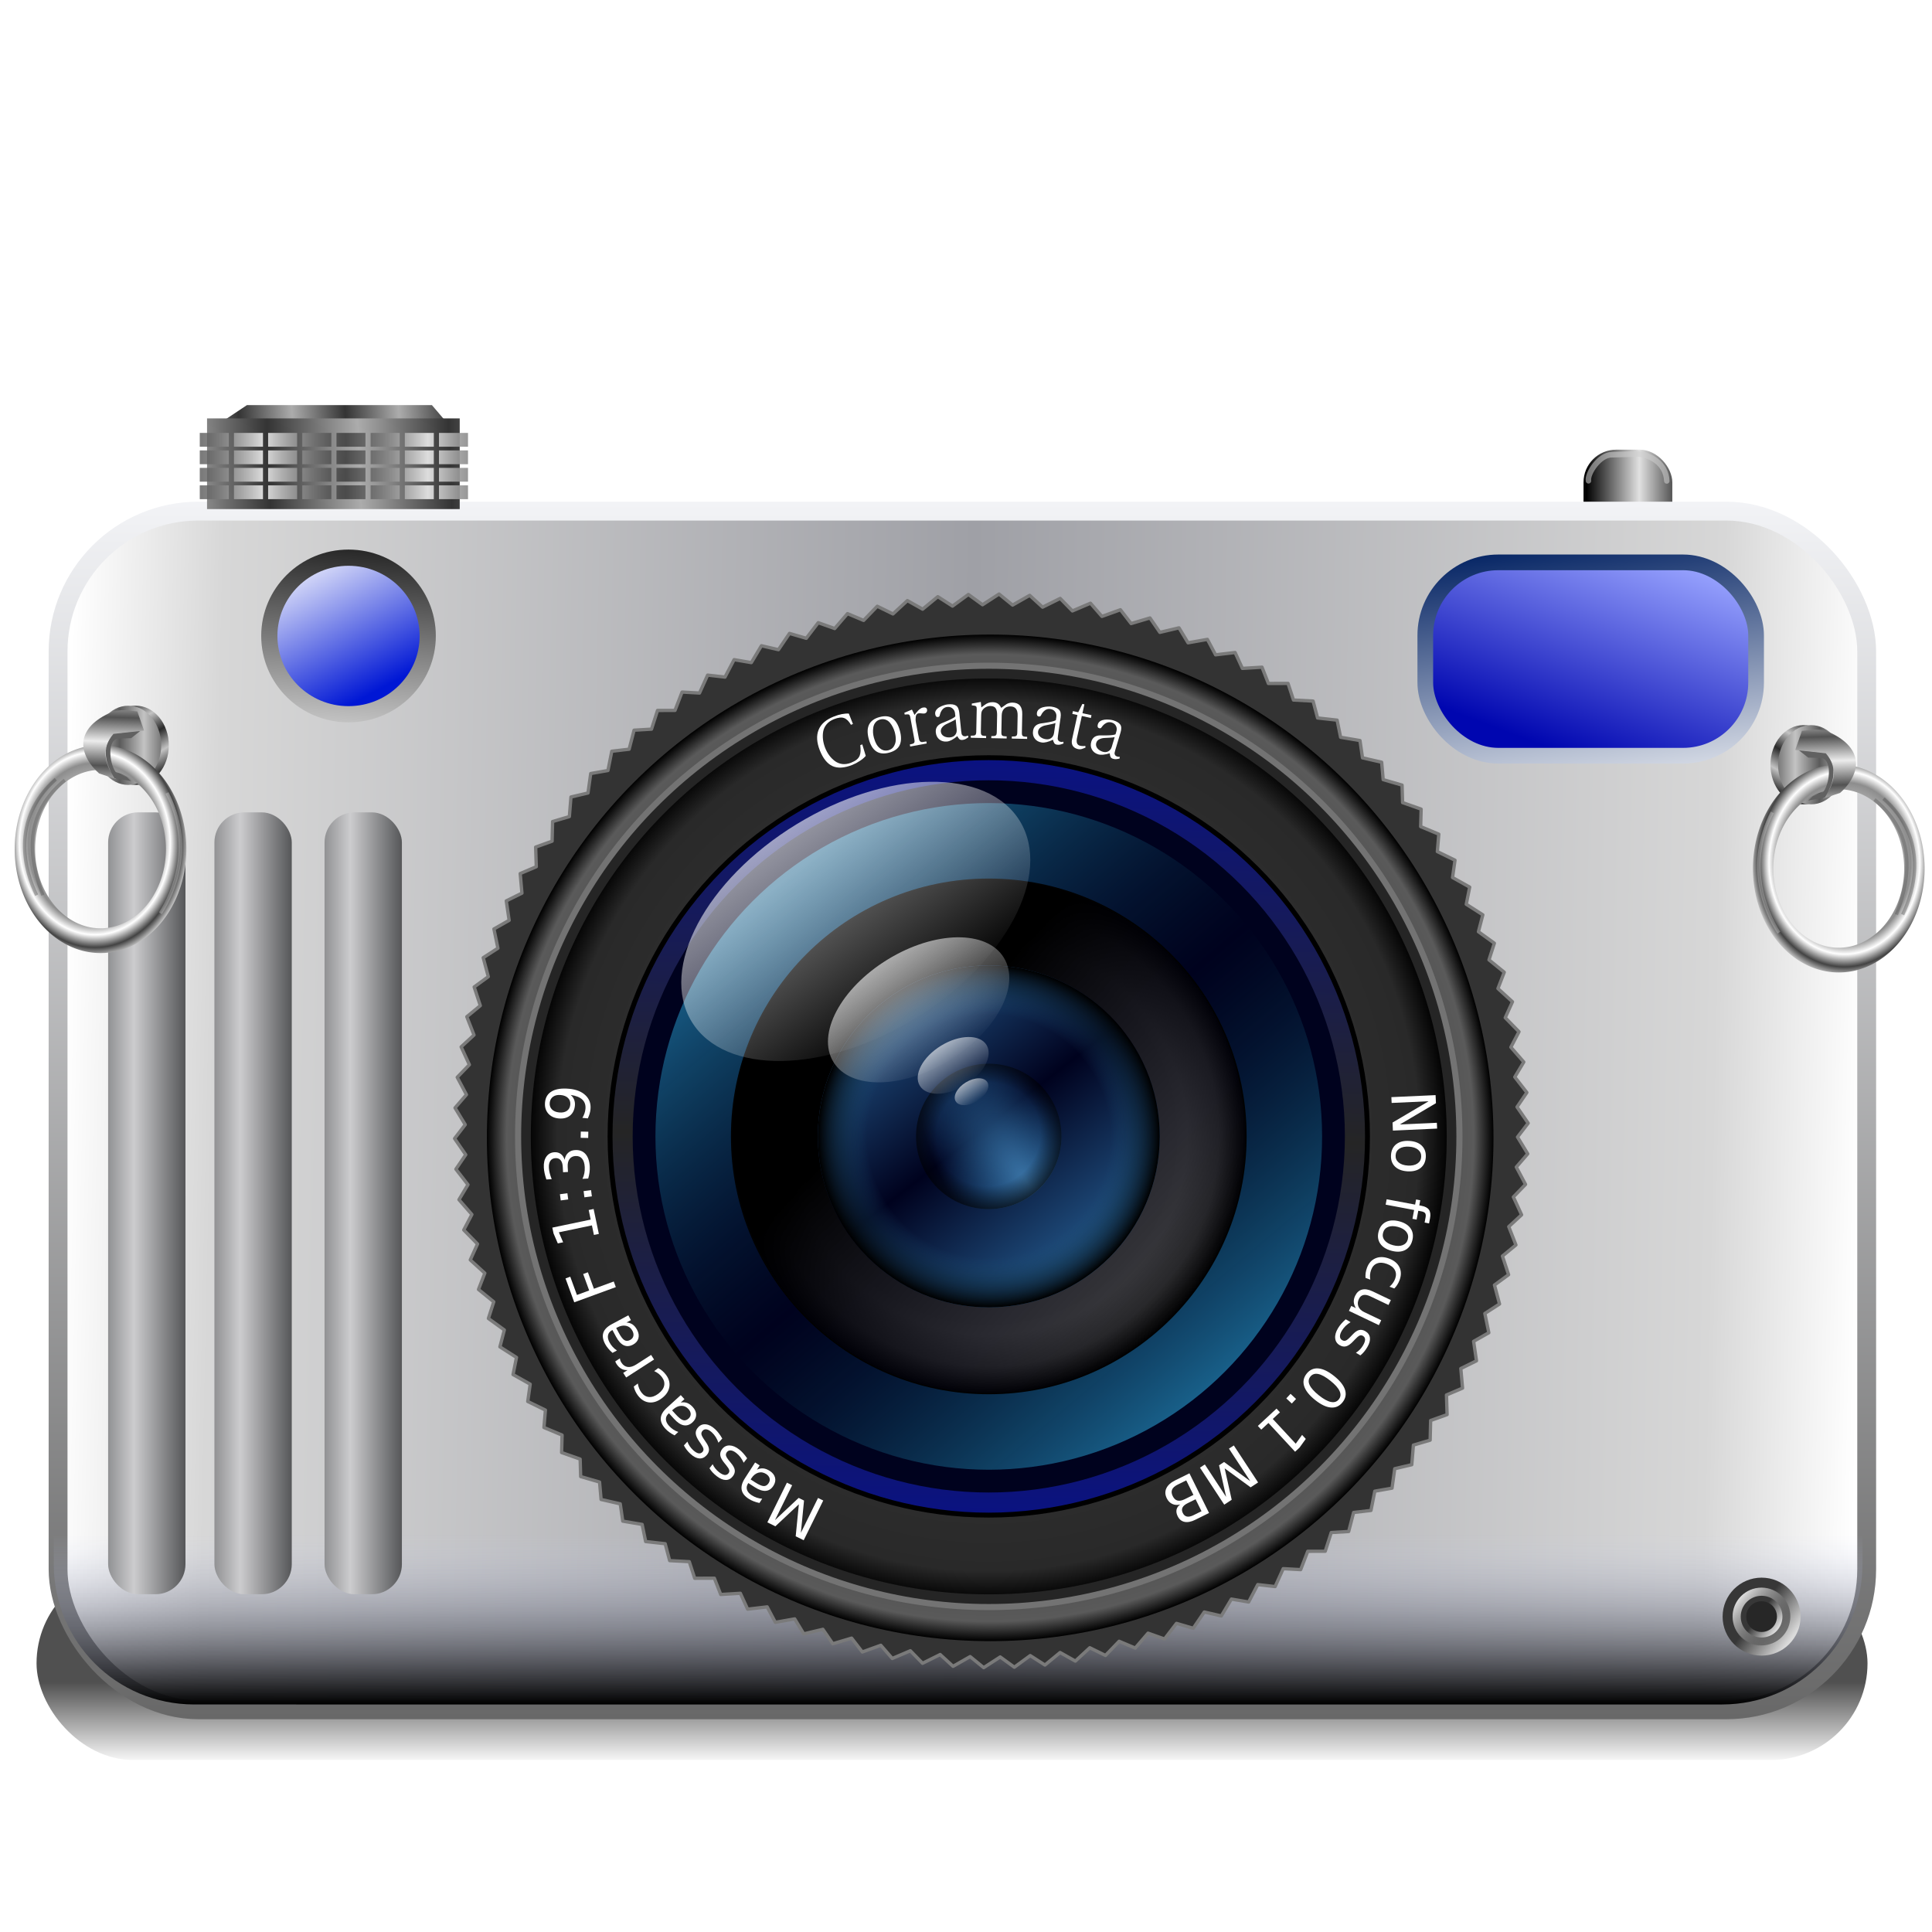 <?xml version="1.0" encoding="UTF-8" standalone="no"?>
<!-- Created with Inkscape (http://www.inkscape.org/) -->
<svg xmlns:dc="http://purl.org/dc/elements/1.1/" xmlns:cc="http://creativecommons.org/ns#" xmlns:rdf="http://www.w3.org/1999/02/22-rdf-syntax-ns#" xmlns:svg="http://www.w3.org/2000/svg" xmlns="http://www.w3.org/2000/svg" xmlns:xlink="http://www.w3.org/1999/xlink" xmlns:sodipodi="http://sodipodi.sourceforge.net/DTD/sodipodi-0.dtd" xmlns:inkscape="http://www.inkscape.org/namespaces/inkscape" width="255" height="255" viewBox="0 0 67.469 67.469" version="1.1" id="svg8" inkscape:version="0.92.5 (2060ec1f9f, 2020-04-08)" sodipodi:docname="screenie.svg">
 <defs id="defs2">
  <linearGradient inkscape:collect="always" id="linearGradient2742">
   <stop id="stop2738" stop-color="#0017d5" stop-opacity="1"/>
   <stop offset="1" id="stop2740" stop-color="#ffffff" stop-opacity="1"/>
  </linearGradient>
  <linearGradient inkscape:collect="always" id="linearGradient2730">
   <stop id="stop2726" stop-color="#000000" stop-opacity="0.685"/>
   <stop offset="1" id="stop2728" stop-color="#000000" stop-opacity="0"/>
  </linearGradient>
  <linearGradient id="linearGradient2995">
   <stop stop-opacity="1" stop-color="#ccccce" id="stop2997"/>
   <stop stop-opacity="1" stop-color="#565759" id="stop2999" offset="1"/>
  </linearGradient>
  <linearGradient id="linearGradient2985">
   <stop stop-opacity="1" stop-color="#000000" id="stop2987"/>
   <stop stop-opacity="0" stop-color="#ced5f5" offset="1" id="stop2989"/>
  </linearGradient>
  <linearGradient id="linearGradient2941" inkscape:collect="always">
   <stop stop-opacity="1" stop-color="#ddd" id="stop2943"/>
   <stop stop-opacity="1" stop-color="black" id="stop2945" offset="1"/>
  </linearGradient>
  <linearGradient id="linearGradient2931" inkscape:collect="always">
   <stop stop-opacity="1" stop-color="#0006b0" id="stop2933"/>
   <stop stop-opacity="1" stop-color="#99a4ff" id="stop2935" offset="1"/>
  </linearGradient>
  <linearGradient id="linearGradient2923" inkscape:collect="always">
   <stop stop-opacity="1" stop-color="white" id="stop2925"/>
   <stop stop-opacity="1" stop-color="#002061" id="stop2927" offset="1"/>
  </linearGradient>
  <linearGradient id="linearGradient2778">
   <stop stop-opacity="1" stop-color="#666666" id="stop2780"/>
   <stop stop-opacity="1" stop-color="#f4f5f8" id="stop2782" offset="1"/>
  </linearGradient>
  <linearGradient id="linearGradient2760">
   <stop stop-opacity="1" stop-color="#9fa0a6" id="stop2762"/>
   <stop id="stop2721" stop-color="#d7d7d7" stop-opacity="1" offset="0.833"/>
   <stop stop-opacity="1" stop-color="white" id="stop2764" offset="1"/>
  </linearGradient>
  <linearGradient y2="5.666" x2="16.11" y1="14.437" x1="20.427" gradientUnits="userSpaceOnUse" id="linearGradient3057" xlink:href="#linearGradient2742" inkscape:collect="always" gradientTransform="matrix(0.546,0,0,0.587,1.629,245.38)"/>
  <linearGradient y2="3.154" x2="22.13" y1="17.938" x1="21.13" gradientUnits="userSpaceOnUse" id="linearGradient3059" xlink:href="#linearGradient2941" inkscape:collect="always" gradientTransform="matrix(0.546,0,0,0.587,1.629,245.38)"/>
  <linearGradient y2="73.52" x2="13.963" y1="73.52" x1="10.678" spreadMethod="reflect" gradientTransform="matrix(0.548,0,0,0.548,6.383,232.77)" gradientUnits="userSpaceOnUse" id="linearGradient2938" xlink:href="#linearGradient2995" inkscape:collect="always"/>
  <linearGradient y2="73.52" x2="13.963" y1="73.52" x1="10.678" spreadMethod="reflect" gradientTransform="matrix(0.548,0,0,0.548,2.537,232.77)" gradientUnits="userSpaceOnUse" id="linearGradient2942" xlink:href="#linearGradient2995" inkscape:collect="always"/>
  <linearGradient y2="73.52" x2="13.963" y1="73.52" x1="10.678" spreadMethod="reflect" gradientTransform="matrix(0.548,0,0,0.548,-1.175,232.77)" gradientUnits="userSpaceOnUse" id="linearGradient2945" xlink:href="#linearGradient2995" inkscape:collect="always"/>
  <linearGradient gradientTransform="matrix(0.548,0,0,0.548,-2.588,232.59)" y2="29.759" x2="111.11" y1="43.08" x1="106.09" gradientUnits="userSpaceOnUse" id="linearGradient2951" xlink:href="#linearGradient2931" inkscape:collect="always"/>
  <linearGradient gradientTransform="matrix(0.548,0,0,0.548,-2.588,232.59)" y2="28.21" x2="106.09" y1="47.1" x1="108.82" gradientUnits="userSpaceOnUse" id="linearGradient2953" xlink:href="#linearGradient2923" inkscape:collect="always"/>
  <linearGradient y2="92.28" x2="64.2" y1="103.09" x1="64.2" spreadMethod="pad" gradientTransform="matrix(0.548,0,0,0.548,-1.723,232.563)" gradientUnits="userSpaceOnUse" id="linearGradient2956" xlink:href="#linearGradient2985" inkscape:collect="always"/>
  <linearGradient y2="63.66" x2="6.838" y1="64.893" x1="64.2" spreadMethod="reflect" gradientTransform="matrix(0.548,0,0,0.548,-1.573,232.752)" gradientUnits="userSpaceOnUse" id="linearGradient2962" xlink:href="#linearGradient2760" inkscape:collect="always"/>
  <linearGradient y2="25.06" x2="76.46" y1="104.73" x1="76.46" gradientTransform="matrix(0.548,0,0,0.548,-1.573,232.752)" gradientUnits="userSpaceOnUse" id="linearGradient2964" xlink:href="#linearGradient2778" inkscape:collect="always"/>
  <linearGradient id="linearGradient9230" inkscape:collect="always">
   <stop id="stop9232" stop-color="#000000" stop-opacity="1"/>
   <stop id="stop9234" offset="1" stop-color="#e1e1e1" stop-opacity="1"/>
  </linearGradient>
  <linearGradient id="linearGradient9122" inkscape:collect="always">
   <stop id="stop9124" stop-color="#343434" stop-opacity="1"/>
   <stop id="stop9126" offset="1" stop-color="#acacac" stop-opacity="1"/>
  </linearGradient>
  <linearGradient id="linearGradient9112" inkscape:collect="always">
   <stop id="stop9114" stop-color="#dddddd" stop-opacity="1"/>
   <stop id="stop9116" offset="1" stop-color="#2c2c2c" stop-opacity="0.718"/>
  </linearGradient>
  <linearGradient id="linearGradient8921" inkscape:collect="always">
   <stop id="stop8923" stop-color="#e1e1e1" stop-opacity="1"/>
   <stop id="stop8925" offset="1" stop-color="#242424" stop-opacity="0"/>
  </linearGradient>
  <linearGradient id="linearGradient8911" inkscape:collect="always">
   <stop id="stop8913" stop-color="#373737" stop-opacity="1"/>
   <stop id="stop8915" offset="1" stop-color="#dbdbdb" stop-opacity="1"/>
  </linearGradient>
  <linearGradient inkscape:collect="always" id="linearGradient7349">
   <stop id="stop7351" stop-color="#c3c3c3" stop-opacity="1"/>
   <stop offset="1" id="stop7353" stop-color="#2a2a2a" stop-opacity="1"/>
  </linearGradient>
  <linearGradient id="linearGradient7331" inkscape:collect="always">
   <stop id="stop7333" stop-color="#c3c3c3" stop-opacity="1"/>
   <stop id="stop7335" offset="1" stop-color="#5b5b5b" stop-opacity="1"/>
  </linearGradient>
  <linearGradient id="linearGradient7319" inkscape:collect="always">
   <stop id="stop7321" stop-color="#ececec" stop-opacity="1"/>
   <stop id="stop7323" offset="1" stop-color="#535353" stop-opacity="1"/>
  </linearGradient>
  <linearGradient id="linearGradient7297" inkscape:collect="always">
   <stop id="stop7299" stop-color="#8d8d8d" stop-opacity="1"/>
   <stop offset="0.653" id="stop7309" stop-color="#aaaaaa" stop-opacity="1"/>
   <stop offset="0.775" id="stop7305" stop-color="#8d8d8d" stop-opacity="1"/>
   <stop id="stop7307" offset="0.878" stop-color="#ffffff" stop-opacity="1"/>
   <stop id="stop7301" offset="1" stop-color="#434343" stop-opacity="1"/>
  </linearGradient>
  <radialGradient spreadMethod="reflect" gradientUnits="userSpaceOnUse" gradientTransform="matrix(1,0,0,1.211,-104.852,46.883)" r="124.91" fy="-215.54" fx="-41.635" cy="-215.54" cx="-41.635" id="radialGradient7303" xlink:href="#linearGradient7297" inkscape:collect="always"/>
  <linearGradient gradientTransform="translate(-16.665,-6.944)" spreadMethod="reflect" gradientUnits="userSpaceOnUse" y2="-391.26" x2="-115.45" y1="-355.85" x1="-116.62" id="linearGradient7325" xlink:href="#linearGradient7319" inkscape:collect="always"/>
  <linearGradient spreadMethod="reflect" gradientUnits="userSpaceOnUse" y2="-356.96" x2="-110.41" y1="-356.96" x1="-145.82" id="linearGradient7337" xlink:href="#linearGradient7331" inkscape:collect="always"/>
  <linearGradient gradientTransform="translate(11.11)" y2="-377.1" x2="-67.36" y1="-400.7" x1="-81.24" spreadMethod="reflect" gradientUnits="userSpaceOnUse" id="linearGradient7341" xlink:href="#linearGradient7349" inkscape:collect="always"/>
  <filter height="1.03" y="-0.015" width="1.114" x="-0.057" id="filter7359" inkscape:collect="always" color-interpolation-filters="sRGB">
   <feGaussianBlur id="feGaussianBlur7361" stdDeviation="1.07" inkscape:collect="always"/>
  </filter>
  <filter height="1.031" y="-0.015" width="1.109" x="-0.055" id="filter7375" inkscape:collect="always" color-interpolation-filters="sRGB">
   <feGaussianBlur id="feGaussianBlur7377" stdDeviation="1.073" inkscape:collect="always"/>
  </filter>
  <filter height="1.028" y="-0.014" width="1.168" x="-0.084" id="filter7383" inkscape:collect="always" color-interpolation-filters="sRGB">
   <feGaussianBlur id="feGaussianBlur7385" stdDeviation="1.021" inkscape:collect="always"/>
  </filter>
  <radialGradient r="124.91" fy="-215.54" fx="-41.635" cy="-215.54" cx="-41.635" spreadMethod="reflect" gradientTransform="matrix(1,0,0,1.211,-104.852,46.883)" gradientUnits="userSpaceOnUse" id="radialGradient7419" xlink:href="#linearGradient7297" inkscape:collect="always"/>
  <linearGradient gradientUnits="userSpaceOnUse" y2="205.24" x2="399.33" y1="155.99" x1="332.51" id="linearGradient8917" xlink:href="#linearGradient8911" inkscape:collect="always"/>
  <linearGradient gradientUnits="userSpaceOnUse" y2="199.38" x2="375.3" y1="129.01" x1="296.72" id="linearGradient8927" xlink:href="#linearGradient8921" inkscape:collect="always"/>
  <linearGradient gradientTransform="matrix(0.535,0,0,0.535,157.689,77.48)" y2="205.24" x2="399.33" y1="155.99" x1="332.51" gradientUnits="userSpaceOnUse" id="linearGradient8931" xlink:href="#linearGradient8911" inkscape:collect="always"/>
  <linearGradient gradientTransform="matrix(1,0,0,0.873,0,-108.965)" spreadMethod="reflect" gradientUnits="userSpaceOnUse" y2="-893.23" x2="568.63" y1="-893.23" x1="489.07" id="linearGradient9118" xlink:href="#linearGradient9112" inkscape:collect="always"/>
  <linearGradient spreadMethod="reflect" gradientUnits="userSpaceOnUse" y2="-888.41" x2="581.72" y1="-884.89" x1="493.76" id="linearGradient9128" xlink:href="#linearGradient9122" inkscape:collect="always"/>
  <linearGradient gradientTransform="translate(0,-12.901)" y2="-895.45" x2="518.39" y1="-891.93" x1="466.78" spreadMethod="reflect" gradientUnits="userSpaceOnUse" id="linearGradient9133" xlink:href="#linearGradient9122" inkscape:collect="always"/>
  <linearGradient gradientTransform="matrix(0.169,0,0,0.169,-7.372,41.303)" spreadMethod="reflect" gradientUnits="userSpaceOnUse" y2="299.07" x2="1165.79" y1="299.07" x1="1125.91" id="linearGradient9236" xlink:href="#linearGradient9230" inkscape:collect="always"/>
  <linearGradient id="linearGradient4315" inkscape:collect="always">
   <stop id="stop4317" stop-color="#ffffff" stop-opacity="0.6"/>
   <stop id="stop4319" offset="1" stop-color="#ffffff" stop-opacity="0"/>
  </linearGradient>
  <linearGradient id="linearGradient4293" inkscape:collect="always">
   <stop id="stop4295" stop-color="#000000" stop-opacity="0"/>
   <stop offset="0.588" id="stop4299" stop-color="#000000" stop-opacity="0"/>
   <stop id="stop4297" offset="1" stop-color="#000000" stop-opacity="1"/>
  </linearGradient>
  <linearGradient inkscape:collect="always" id="linearGradient4275">
   <stop id="stop4277" stop-color="#3b74a6" stop-opacity="1"/>
   <stop offset="1" id="stop4279" stop-color="#256ba2" stop-opacity="0"/>
  </linearGradient>
  <linearGradient id="linearGradient4253-3" inkscape:collect="always">
   <stop id="stop4265" stop-color="#00021e" stop-opacity="0"/>
   <stop offset="0.712" id="stop4271" stop-color="#1e547a" stop-opacity="0"/>
   <stop id="stop4267" offset="1" stop-color="#000000" stop-opacity="1"/>
  </linearGradient>
  <linearGradient inkscape:collect="always" id="linearGradient4253">
   <stop id="stop4255" stop-color="#00021e" stop-opacity="1"/>
   <stop offset="1" id="stop4257" stop-color="#276196" stop-opacity="1"/>
  </linearGradient>
  <linearGradient inkscape:collect="always" id="linearGradient4229">
   <stop id="stop4231" stop-color="#000000" stop-opacity="1"/>
   <stop offset="1" id="stop4233" stop-color="#00021e" stop-opacity="0"/>
  </linearGradient>
  <linearGradient inkscape:collect="always" id="linearGradient4194-5">
   <stop id="stop4196-3" stop-color="#363636" stop-opacity="1"/>
   <stop id="stop4225" offset="0.77" stop-color="#404040" stop-opacity="1"/>
   <stop id="stop4223" offset="0.892" stop-color="#2c2c2c" stop-opacity="1"/>
   <stop offset="1" id="stop4198-5" stop-color="#000000" stop-opacity="1"/>
  </linearGradient>
  <linearGradient inkscape:collect="always" id="linearGradient4184">
   <stop id="stop4186" stop-color="#19628c" stop-opacity="1"/>
   <stop offset="1" id="stop4188" stop-color="#062d44" stop-opacity="0"/>
  </linearGradient>
  <linearGradient inkscape:collect="always" id="linearGradient4170">
   <stop id="stop4172" stop-color="#252525" stop-opacity="1"/>
   <stop offset="1" id="stop4174" stop-color="#0a1282" stop-opacity="1"/>
  </linearGradient>
  <linearGradient inkscape:collect="always" id="linearGradient4156">
   <stop id="stop4158" stop-color="#404040" stop-opacity="1"/>
   <stop id="stop4166" offset="0.935" stop-color="#292929" stop-opacity="1"/>
   <stop offset="1" id="stop4160" stop-color="#000000" stop-opacity="1"/>
  </linearGradient>
  <linearGradient inkscape:collect="always" id="linearGradient4140">
   <stop id="stop4142" stop-color="#404040" stop-opacity="1"/>
   <stop id="stop4148" offset="0.542" stop-color="#232323" stop-opacity="1"/>
   <stop offset="0.961" id="stop4150" stop-color="#5a5a5a" stop-opacity="1"/>
   <stop offset="1" id="stop4144" stop-color="#000000" stop-opacity="1"/>
  </linearGradient>
  <radialGradient inkscape:collect="always" xlink:href="#linearGradient4140" id="radialGradient4146" cx="126.61" cy="127.74" fx="126.61" fy="127.74" r="114.01" gradientUnits="userSpaceOnUse" gradientTransform="translate(-3.548,-1.935)"/>
  <radialGradient inkscape:collect="always" xlink:href="#linearGradient4156" id="radialGradient4164" cx="122.74" cy="125.48" fx="122.74" fy="125.48" r="103.74" gradientUnits="userSpaceOnUse" gradientTransform="matrix(1.005,-0.043,0.043,1.015,-6.101,3.328)"/>
  <linearGradient inkscape:collect="always" xlink:href="#linearGradient4170" id="linearGradient4176" x1="129.95" y1="125.81" x2="131.35" y2="39.677" gradientUnits="userSpaceOnUse" spreadMethod="reflect"/>
  <linearGradient inkscape:collect="always" xlink:href="#linearGradient4184" id="linearGradient4190" x1="73.69" y1="69.68" x2="122.44" y2="127.42" gradientUnits="userSpaceOnUse" spreadMethod="reflect"/>
  <radialGradient inkscape:collect="always" xlink:href="#linearGradient4194-5" id="radialGradient4202" cx="122.74" cy="125.48" fx="122.74" fy="125.48" r="58.41" gradientUnits="userSpaceOnUse"/>
  <linearGradient inkscape:collect="always" xlink:href="#linearGradient4229" id="linearGradient4235" x1="106.13" y1="108.23" x2="167.42" y2="165" gradientUnits="userSpaceOnUse"/>
  <linearGradient inkscape:collect="always" xlink:href="#linearGradient4253" id="linearGradient4259" x1="119.81" y1="125.16" x2="145.99" y2="158.71" gradientUnits="userSpaceOnUse" spreadMethod="reflect"/>
  <radialGradient inkscape:collect="always" xlink:href="#linearGradient4253-3" id="radialGradient4269" cx="122.74" cy="125.48" fx="122.74" fy="125.48" r="38.733" gradientUnits="userSpaceOnUse" spreadMethod="reflect"/>
  <radialGradient inkscape:collect="always" xlink:href="#linearGradient4275" id="radialGradient4281" cx="131.45" cy="135.81" fx="131.45" fy="135.81" r="16.475" gradientUnits="userSpaceOnUse" gradientTransform="matrix(0.827,-0.562,1.253,1.842,-147.411,-40.398)"/>
  <radialGradient inkscape:collect="always" xlink:href="#linearGradient4293" id="radialGradient4291" gradientUnits="userSpaceOnUse" gradientTransform="matrix(0.97,-0.756,0.733,0.941,-99.453,100.465)" cx="130.18" cy="130.74" fx="130.18" fy="130.74" r="16.475"/>
  <linearGradient inkscape:collect="always" xlink:href="#linearGradient4315" id="linearGradient4309" x1="37.423" y1="87.74" x2="41.28" y2="140.41" gradientUnits="userSpaceOnUse"/>
  <linearGradient inkscape:collect="always" xlink:href="#linearGradient4315" id="linearGradient4313" gradientUnits="userSpaceOnUse" x1="37.423" y1="87.74" x2="41.28" y2="140.41" gradientTransform="matrix(0.52,0,0,0.52,20.399,79.211)"/>
  <linearGradient inkscape:collect="always" xlink:href="#linearGradient4315" id="linearGradient4323" gradientUnits="userSpaceOnUse" gradientTransform="matrix(0.203,0,0,0.203,32.822,130.017)" x1="37.423" y1="87.74" x2="41.28" y2="140.41"/>
  <linearGradient inkscape:collect="always" xlink:href="#linearGradient4315" id="linearGradient4327" gradientUnits="userSpaceOnUse" gradientTransform="matrix(0.096,0,0,0.096,37.422,149.466)" x1="37.423" y1="87.74" x2="41.28" y2="140.41"/>
  <filter height="1.047" y="-0.023" width="1.016" x="-0.008" id="filter2175" inkscape:collect="always" color-interpolation-filters="sRGB">
   <feGaussianBlur id="feGaussianBlur2177" stdDeviation="0.033" inkscape:collect="always"/>
  </filter>
  <linearGradient inkscape:collect="always" xlink:href="#linearGradient7349" id="linearGradient2589" gradientUnits="userSpaceOnUse" gradientTransform="translate(11.11)" x1="-81.24" y1="-400.7" x2="-67.36" y2="-377.1" spreadMethod="reflect"/>
  <linearGradient inkscape:collect="always" xlink:href="#linearGradient7331" id="linearGradient2591" gradientUnits="userSpaceOnUse" x1="-145.82" y1="-356.96" x2="-110.41" y2="-356.96" spreadMethod="reflect"/>
  <linearGradient inkscape:collect="always" xlink:href="#linearGradient7319" id="linearGradient2593" gradientUnits="userSpaceOnUse" gradientTransform="translate(-16.665,-6.944)" x1="-116.62" y1="-355.85" x2="-115.45" y2="-391.26" spreadMethod="reflect"/>
  <linearGradient inkscape:collect="always" xlink:href="#linearGradient2730" id="linearGradient2732" x1="34.672" y1="288.29" x2="34.672" y2="291.15" gradientUnits="userSpaceOnUse"/>
  <filter inkscape:collect="always" id="filter2734" x="-0.007" width="1.013" y="-0.063" height="1.126" color-interpolation-filters="sRGB">
   <feGaussianBlur inkscape:collect="always" stdDeviation="0.177" id="feGaussianBlur2736"/>
  </filter>
 </defs>
 <sodipodi:namedview id="base" pagecolor="#ff0000" bordercolor="#666666" borderopacity="1.0" inkscape:pageopacity="0" inkscape:pageshadow="2" inkscape:zoom="3.5254902" inkscape:cx="127.5" inkscape:cy="127.5" inkscape:document-units="mm" inkscape:current-layer="layer1" showgrid="false" units="px" inkscape:snap-to-guides="false" inkscape:snap-grids="false" inkscape:snap-others="false" inkscape:object-nodes="false" inkscape:snap-nodes="false" inkscape:snap-global="false" inkscape:window-width="1920" inkscape:window-height="1056" inkscape:window-x="0" inkscape:window-y="0" inkscape:window-maximized="1"/>
 <g inkscape:label="Layer 1" inkscape:groupmode="layer" id="layer1" transform="translate(0,-229.531)">
  <rect id="rect2724" width="63.941" height="6.754" x="1.276" y="284.24" ry="3.377" opacity="1" stroke-dasharray="none" stroke-opacity="0.961" fill="url(#linearGradient2732)" filter="url(#filter2734)" fill-rule="nonzero" stroke="none" stroke-linejoin="round" fill-opacity="1" stroke-linecap="round" stroke-width="1.4" stroke-dashoffset="0" stroke-miterlimit="4" rx="3.377"/>
  <g id="g1236" transform="matrix(0.275,0,0,0.275,5.095,221.689)">
   <rect ry="4.155" y="85.62" x="182.56" height="12.266" width="11.277" id="rect9228" opacity="1" stroke-dasharray="none" stroke-opacity="1" fill="url(#linearGradient9236)" stroke="none" stroke-linejoin="round" fill-opacity="1" stroke-linecap="round" stroke-width="1.012" stroke-dashoffset="0" stroke-miterlimit="4" rx="4.155"/>
   <path sodipodi:nodetypes="cccc" inkscape:connector-curvature="0" id="path2169" d="m 183.19,89.572 c -0.166,-0.94 1.416,-3.347 2.981,-3.304 l 3.357,-0.101 c 1.414,0.112 3.511,1.117 3.609,3.422" stroke-dasharray="none" stroke-opacity="0.557" fill="none" filter="url(#filter2175)" stroke="#cfcfcf" stroke-linejoin="round" stroke-linecap="round" stroke-width="0.7" stroke-miterlimit="4"/>
  </g>
  <rect id="rect1873" width="63.16" height="41.86" x="2.028" y="247.38" ry="4.902" stroke-miterlimit="4" rx="4.902" stroke-dasharray="none" stroke-opacity="1" fill="url(#linearGradient2962)" stroke="url(#linearGradient2964)" stroke-linejoin="round" fill-opacity="1" stroke-linecap="round" stroke-width="0.658"/>
  <path d="m 65.041,279.19 0,4.962 c 0,2.716 -2.187,4.902 -4.902,4.902 H 6.78 c -2.716,0 -4.902,-2.187 -4.902,-4.902 l 0,-4.962 c 19.892,0.408 40.945,0.934 63.164,0 z" id="rect2983" inkscape:connector-curvature="0" sodipodi:nodetypes="csssscc" stroke-dasharray="none" stroke-opacity="1" fill="url(#linearGradient2956)" stroke="none" stroke-linejoin="round" fill-opacity="1" stroke-linecap="round" stroke-width="0.341" stroke-miterlimit="4"/>
  <rect id="rect2921" width="11.552" height="6.752" x="49.774" y="249.17" ry="2.551" stroke-miterlimit="4" rx="2.551" stroke-dasharray="none" stroke-opacity="1" fill="url(#linearGradient2951)" stroke="url(#linearGradient2953)" stroke-linejoin="round" fill-opacity="1" stroke-linecap="round" stroke-width="0.548"/>
  <ellipse ry="2.734" rx="2.766" cy="251.74" cx="12.171" id="path2957" stroke-miterlimit="4" stroke-dasharray="none" stroke-opacity="1" fill="url(#linearGradient3057)" stroke="url(#linearGradient3059)" stroke-linejoin="round" fill-opacity="1" stroke-linecap="round" stroke-width="0.566"/>
  <rect id="rect2993" width="2.701" height="27.305" x="3.776" y="257.9" ry="1.05" stroke-miterlimit="4" rx="1.05" stroke-dasharray="none" stroke-opacity="1" fill="url(#linearGradient2945)" stroke="none" stroke-linejoin="round" fill-opacity="1" stroke-linecap="round" stroke-width="0.284"/>
  <rect ry="1.05" y="257.9" x="7.488" height="27.305" width="2.701" id="rect3003" stroke-miterlimit="4" rx="1.05" stroke-dasharray="none" stroke-opacity="1" fill="url(#linearGradient2942)" stroke="none" stroke-linejoin="round" fill-opacity="1" stroke-linecap="round" stroke-width="0.284"/>
  <rect id="rect3007" width="2.701" height="27.305" x="11.334" y="257.9" ry="1.05" stroke-miterlimit="4" rx="1.05" stroke-dasharray="none" stroke-opacity="1" fill="url(#linearGradient2938)" stroke="none" stroke-linejoin="round" fill-opacity="1" stroke-linecap="round" stroke-width="0.284"/>
  <g id="g7387" transform="matrix(0.024,0,0,0.024,6.829,264.126)">
   <ellipse id="ellipse7339" cx="-86.8" cy="-356.96" rx="47.912" ry="57.634" opacity="1" stroke-dasharray="none" stroke-opacity="1" fill="url(#linearGradient2589)" stroke="none" stroke-linejoin="round" fill-opacity="1" stroke-linecap="round" stroke-width="5" stroke-dashoffset="0" stroke-miterlimit="4"/>
   <ellipse ry="57.634" rx="47.912" cy="-356.96" cx="-97.91" id="path7329" opacity="1" stroke-dasharray="none" stroke-opacity="1" fill="url(#linearGradient2591)" stroke="none" stroke-linejoin="round" fill-opacity="1" stroke-linecap="round" stroke-width="5" stroke-dashoffset="0" stroke-miterlimit="4"/>
   <path inkscape:connector-curvature="0" id="path7292" d="m -138.278,-357.279 a 124.906,151.294 0 0 0 -124.904,151.295 124.906,151.294 0 0 0 124.904,151.293 124.906,151.294 0 0 0 124.906,-151.293 124.906,151.294 0 0 0 -124.906,-151.295 z m 0,36 a 95.184,115.294 0 0 1 95.184,115.295 95.184,115.294 0 0 1 -95.184,115.293 95.184,115.294 0 0 1 -95.184,-115.293 95.184,115.294 0 0 1 95.184,-115.295 z" opacity="1" stroke-dasharray="none" stroke-opacity="1" fill="url(#radialGradient7303)" stroke="none" stroke-linejoin="round" fill-opacity="1" stroke-linecap="round" stroke-width="3" stroke-dashoffset="0" stroke-miterlimit="4"/>
   <path sodipodi:nodetypes="cc" inkscape:connector-curvature="0" id="path7311" d="m -203.454,-307.657 c -67.17,59.586 -44.116,135.677 -27.775,168.735" stroke-dasharray="none" stroke-opacity="0.368" fill="none" filter="url(#filter7359)" fill-rule="evenodd" stroke="#464646" stroke-linejoin="miter" stroke-linecap="butt" stroke-width="5" stroke-miterlimit="4"/>
   <path d="m -190.261,-306.268 c -70.022,57.376 -45.047,130.989 -31.942,167.346" id="path7313" inkscape:connector-curvature="0" sodipodi:nodetypes="cc" stroke-dasharray="none" stroke-opacity="0.316" fill="none" filter="url(#filter7375)" fill-rule="evenodd" stroke="#464646" stroke-linejoin="miter" stroke-linecap="butt" stroke-width="5" stroke-miterlimit="4"/>
   <path d="m -41.583,-287.666 c 39.013,75.193 10.745,144.311 -9.62,175.054" id="path7315" inkscape:connector-curvature="0" sodipodi:nodetypes="cc" stroke-dasharray="none" stroke-opacity="0.368" fill="none" filter="url(#filter7383)" fill-rule="evenodd" stroke="#d4d4d4" stroke-linejoin="miter" stroke-linecap="butt" stroke-width="5" stroke-miterlimit="4"/>
   <path sodipodi:nodetypes="csccscc" inkscape:connector-curvature="0" id="path7317" d="m -140.265,-315.99 c -25.821,-22.75 -37.17,-57.778 4.861,-82.632 22.905,-13.544 32.851,-9.142 50.69,-7.638 l 9.721,27.775 -38.191,4.861 c -14.168,1.803 -30.664,34.36 -2.083,65.966 z" stroke-opacity="1" fill="url(#linearGradient2593)" fill-rule="evenodd" stroke="none" stroke-linejoin="miter" fill-opacity="1" stroke-linecap="butt" stroke-width="1"/>
   <path sodipodi:nodetypes="ccccccccc" inkscape:connector-curvature="0" id="path7327" d="m -93.742,-367.374 -20.137,0.694 c -15.665,4.086 -10.913,39.928 -0.694,50.69 l 13.888,4.861 6.944,6.249 -24.303,-4.166 c -12.393,-21.526 -20.107,-43.052 -1.389,-64.578 l 38.885,-4.166 z" stroke-opacity="1" fill="#616161" fill-rule="evenodd" stroke="none" stroke-linejoin="miter" fill-opacity="1" stroke-linecap="butt" stroke-width="1"/>
  </g>
  <g transform="matrix(-0.024,0,0,0.024,60.894,264.804)" id="g7397">
   <ellipse ry="57.634" rx="47.912" cy="-356.96" cx="-86.8" id="ellipse7399" opacity="1" stroke-dasharray="none" stroke-opacity="1" fill="url(#linearGradient7341)" stroke="none" stroke-linejoin="round" fill-opacity="1" stroke-linecap="round" stroke-width="5" stroke-dashoffset="0" stroke-miterlimit="4"/>
   <ellipse id="ellipse7401" cx="-97.91" cy="-356.96" rx="47.912" ry="57.634" opacity="1" stroke-dasharray="none" stroke-opacity="1" fill="url(#linearGradient7337)" stroke="none" stroke-linejoin="round" fill-opacity="1" stroke-linecap="round" stroke-width="5" stroke-dashoffset="0" stroke-miterlimit="4"/>
   <path d="m -138.278,-357.279 a 124.906,151.294 0 0 0 -124.904,151.295 124.906,151.294 0 0 0 124.904,151.293 124.906,151.294 0 0 0 124.906,-151.293 124.906,151.294 0 0 0 -124.906,-151.295 z m 0,36 a 95.184,115.294 0 0 1 95.184,115.295 95.184,115.294 0 0 1 -95.184,115.293 95.184,115.294 0 0 1 -95.184,-115.293 95.184,115.294 0 0 1 95.184,-115.295 z" id="path7403" inkscape:connector-curvature="0" opacity="1" stroke-dasharray="none" stroke-opacity="1" fill="url(#radialGradient7419)" stroke="none" stroke-linejoin="round" fill-opacity="1" stroke-linecap="round" stroke-width="3" stroke-dashoffset="0" stroke-miterlimit="4"/>
   <path d="m -203.454,-307.657 c -67.17,59.586 -44.116,135.677 -27.775,168.735" id="path7405" inkscape:connector-curvature="0" sodipodi:nodetypes="cc" stroke-dasharray="none" stroke-opacity="0.368" fill="none" filter="url(#filter7359)" fill-rule="evenodd" stroke="#464646" stroke-linejoin="miter" stroke-linecap="butt" stroke-width="5" stroke-miterlimit="4"/>
   <path sodipodi:nodetypes="cc" inkscape:connector-curvature="0" id="path7407" d="m -190.261,-306.268 c -70.022,57.376 -45.047,130.989 -31.942,167.346" stroke-dasharray="none" stroke-opacity="0.316" fill="none" filter="url(#filter7375)" fill-rule="evenodd" stroke="#464646" stroke-linejoin="miter" stroke-linecap="butt" stroke-width="5" stroke-miterlimit="4"/>
   <path sodipodi:nodetypes="cc" inkscape:connector-curvature="0" id="path7409" d="m -41.583,-287.666 c 39.013,75.193 10.745,144.311 -9.62,175.054" stroke-dasharray="none" stroke-opacity="0.368" fill="none" filter="url(#filter7383)" fill-rule="evenodd" stroke="#d4d4d4" stroke-linejoin="miter" stroke-linecap="butt" stroke-width="5" stroke-miterlimit="4"/>
   <path d="m -140.265,-315.99 c -25.821,-22.75 -37.17,-57.778 4.861,-82.632 22.905,-13.544 32.851,-9.142 50.69,-7.638 l 9.721,27.775 -38.191,4.861 c -14.168,1.803 -30.664,34.36 -2.083,65.966 z" id="path7411" inkscape:connector-curvature="0" sodipodi:nodetypes="csccscc" stroke-opacity="1" fill="url(#linearGradient7325)" fill-rule="evenodd" stroke="none" stroke-linejoin="miter" fill-opacity="1" stroke-linecap="butt" stroke-width="1"/>
   <path d="m -93.742,-367.374 -20.137,0.694 c -15.665,4.086 -10.913,39.928 -0.694,50.69 l 13.888,4.861 6.944,6.249 -24.303,-4.166 c -12.393,-21.526 -20.107,-43.052 -1.389,-64.578 l 38.885,-4.166 z" id="path7413" inkscape:connector-curvature="0" sodipodi:nodetypes="ccccccccc" stroke-opacity="1" fill="#616161" fill-rule="evenodd" stroke="none" stroke-linejoin="miter" fill-opacity="1" stroke-linecap="butt" stroke-width="1"/>
  </g>
  <g id="g8933" transform="matrix(0.018,0,0,0.018,55.417,282.989)">
   <circle r="65.68" cy="166.54" cx="338.95" id="path8909" opacity="1" stroke-dasharray="none" stroke-opacity="1" fill="#6e6e6e" stroke="url(#linearGradient8917)" stroke-linejoin="round" fill-opacity="1" stroke-linecap="round" stroke-width="19.9" stroke-dashoffset="0" stroke-miterlimit="4"/>
   <circle id="circle8919" cx="338.95" cy="166.54" r="56.3" opacity="1" stroke-dasharray="none" stroke-opacity="1" fill="url(#linearGradient8927)" stroke="none" stroke-linejoin="round" fill-opacity="1" stroke-linecap="round" stroke-width="19.9" stroke-dashoffset="0" stroke-miterlimit="4"/>
   <circle id="circle8929" cx="338.95" cy="166.54" r="35.12" opacity="1" stroke-dasharray="none" stroke-opacity="1" fill="#272727" stroke="url(#linearGradient8931)" stroke-linejoin="round" fill-opacity="1" stroke-linecap="round" stroke-width="10.642" stroke-dashoffset="0" stroke-miterlimit="4"/>
  </g>
  <g id="g9135" transform="matrix(0.036,0,0,0.036,-8.392,277.751)">
   <path sodipodi:nodetypes="ccccc" inkscape:connector-curvature="0" d="m 472.647,-946.468 h 179.442 l 26.975,31.666 -245.12,-5.864 z" id="path9131" opacity="1" stroke-dasharray="none" stroke-opacity="1" fill="url(#linearGradient9133)" stroke="none" stroke-linejoin="round" fill-opacity="1" stroke-linecap="round" stroke-width="6" stroke-dashoffset="0" stroke-miterlimit="4"/>
   <path id="rect9120" d="m 433.944,-933.567 h 245.12 v 87.962 h -245.12 z" inkscape:connector-curvature="0" opacity="1" stroke-dasharray="none" stroke-opacity="1" fill="url(#linearGradient9128)" stroke="none" stroke-linejoin="round" fill-opacity="1" stroke-linecap="round" stroke-width="6" stroke-dashoffset="0" stroke-miterlimit="4"/>
   <path inkscape:connector-curvature="0" id="rect9047" d="m 426.908,-919.493 v 13.389 h 28.146 v -13.389 z m 33.146,0 v 13.389 h 28.148 v -13.389 z m 33.148,0 v 13.389 h 28.146 v -13.389 z m 33.148,0 v 13.389 h 28.146 v -13.389 z m 33.146,0 v 13.389 h 28.148 v -13.389 z m 33.148,0 v 13.389 h 28.146 v -13.389 z m 33.146,0 v 13.389 h 28.148 v -13.389 z m 33.148,0 v 13.389 h 28.148 v -13.389 z m -232.033,16.957 v 13.388 h 28.146 v -13.388 z m 33.146,0 v 13.388 h 28.148 v -13.388 z m 33.148,0 v 13.388 h 28.146 v -13.388 z m 33.148,0 v 13.388 h 28.146 v -13.388 z m 33.146,0 v 13.388 h 28.148 v -13.388 z m 33.148,0 v 13.388 h 28.146 v -13.388 z m 33.146,0 v 13.388 h 28.148 v -13.388 z m 33.148,0 v 13.388 h 28.148 v -13.388 z m -232.033,16.955 v 13.389 h 28.146 v -13.389 z m 33.146,0 v 13.389 h 28.148 v -13.389 z m 33.148,0 v 13.389 h 28.146 v -13.389 z m 33.148,0 v 13.389 h 28.146 v -13.389 z m 33.146,0 v 13.389 h 28.148 v -13.389 z m 33.148,0 v 13.389 h 28.146 v -13.389 z m 33.146,0 v 13.389 h 28.148 v -13.389 z m 33.148,0 v 13.389 h 28.148 v -13.389 z M 426.908,-868.624 v 13.389 h 28.146 v -13.389 z m 33.146,0 v 13.389 h 28.148 v -13.389 z m 33.148,0 v 13.389 h 28.146 v -13.389 z m 33.148,0 v 13.389 h 28.146 v -13.389 z m 33.146,0 v 13.389 h 28.148 v -13.389 z m 33.148,0 v 13.389 h 28.146 v -13.389 z m 33.146,0 v 13.389 h 28.148 v -13.389 z m 33.148,0 v 13.389 h 28.148 v -13.389 z" opacity="1" stroke-dasharray="none" stroke-opacity="1" fill="url(#linearGradient9118)" stroke="none" stroke-linejoin="round" fill-opacity="1" stroke-linecap="round" stroke-width="6" stroke-dashoffset="0" stroke-miterlimit="4"/>
  </g>
  <g id="g1299" transform="matrix(0.328,0,0,0.328,-8.619,223.4)">
   <path d="m 172.243,179.509 -1.848,0.215 -0.525,2.026 -1.857,0.11 -0.64,1.993 -1.861,0.003 -0.753,1.953 -1.858,-0.103 -0.863,1.907 -1.849,-0.209 -0.97,1.854 -1.834,-0.314 -1.075,1.796 -1.813,-0.418 -1.175,1.732 -1.786,-0.521 -1.272,1.662 -1.754,-0.622 -1.365,1.586 -1.715,-0.721 -1.453,1.506 -1.671,-0.818 -1.537,1.42 -1.622,-0.912 -1.616,1.33 -1.567,-1.003 -1.689,1.236 -1.507,-1.091 -1.757,1.138 -1.442,-1.175 -1.819,1.035 -1.373,-1.256 -1.875,0.93 -1.299,-1.332 -1.925,0.821 -1.221,-1.404 -1.969,0.71 -1.139,-1.471 -2.006,0.597 -1.053,-1.534 -2.037,0.481 -0.964,-1.592 -2.061,0.364 -0.871,-1.644 -2.078,0.246 -0.776,-1.691 -2.089,0.127 -0.678,-1.733 -2.093,0.007 -0.578,-1.769 -2.09,-0.112 -0.476,-1.799 -2.08,-0.231 -0.373,-1.823 -2.063,-0.35 -0.268,-1.841 -2.04,-0.467 -0.163,-1.854 -2.01,-0.583 -0.056,-1.86 -1.974,-0.697 0.05,-1.86 -1.931,-0.808 0.156,-1.854 -1.881,-0.917 0.262,-1.842 -1.826,-1.023 0.366,-1.824 -1.765,-1.125 0.47,-1.8 -1.697,-1.224 0.572,-1.771 -1.625,-1.319 0.672,-1.735 -1.547,-1.41 0.77,-1.694 -1.464,-1.496 0.865,-1.647 -1.376,-1.577 0.958,-1.595 -1.284,-1.653 1.047,-1.538 -1.187,-1.724 1.134,-1.475 -1.087,-1.789 1.216,-1.408 -0.983,-1.848 1.294,-1.337 -0.876,-1.901 1.369,-1.261 -0.766,-1.948 1.438,-1.18 -0.654,-1.988 1.503,-1.096 -0.539,-2.022 1.563,-1.009 -0.423,-2.05 1.619,-0.918 -0.305,-2.071 1.668,-0.824 -0.186,-2.085 1.713,-0.727 -0.067,-2.092 1.751,-0.628 0.053,-2.092 1.784,-0.527 0.172,-2.086 1.812,-0.425 0.291,-2.073 1.833,-0.321 0.409,-2.053 1.848,-0.215 0.525,-2.026 1.857,-0.11 0.64,-1.993 1.861,-0.003 0.753,-1.953 1.858,0.103 0.863,-1.907 1.849,0.209 0.97,-1.854 1.834,0.314 1.075,-1.796 1.813,0.418 1.175,-1.732 1.786,0.521 1.272,-1.662 1.754,0.622 1.365,-1.586 1.715,0.721 1.453,-1.506 1.671,0.818 1.537,-1.42 1.622,0.912 1.616,-1.33 1.567,1.003 1.689,-1.236 1.507,1.091 1.757,-1.138 1.442,1.175 1.819,-1.035 1.373,1.256 1.875,-0.93 1.299,1.332 1.925,-0.821 1.221,1.404 1.969,-0.71 1.139,1.471 2.006,-0.597 1.053,1.534 2.037,-0.481 0.964,1.592 2.061,-0.364 0.871,1.644 2.078,-0.246 0.776,1.691 2.089,-0.127 0.678,1.733 2.093,-0.007 0.578,1.769 2.09,0.112 0.476,1.799 2.08,0.231 0.373,1.823 2.063,0.35 0.268,1.841 2.04,0.467 0.163,1.854 2.01,0.583 0.056,1.86 1.974,0.697 -0.05,1.86 1.931,0.808 -0.156,1.854 1.881,0.917 -0.262,1.842 1.826,1.023 -0.366,1.824 1.765,1.125 -0.47,1.8 1.697,1.224 -0.572,1.771 1.625,1.319 -0.672,1.735 1.547,1.41 -0.77,1.694 1.464,1.496 -0.865,1.647 1.376,1.577 -0.958,1.595 1.284,1.653 -1.047,1.538 1.187,1.724 -1.134,1.475 1.087,1.789 -1.216,1.408 0.983,1.848 -1.294,1.337 0.876,1.901 -1.369,1.261 0.766,1.948 -1.438,1.18 0.654,1.988 -1.503,1.096 0.539,2.022 -1.563,1.009 0.423,2.05 -1.619,0.918 0.305,2.071 -1.668,0.824 0.186,2.085 -1.713,0.727 0.067,2.092 -1.751,0.628 -0.053,2.092 -1.784,0.527 -0.172,2.086 -1.812,0.425 -0.291,2.073 -1.833,0.321 z" inkscape:randomized="0" inkscape:rounded="0" inkscape:flatsided="false" sodipodi:arg2="0.81144701" sodipodi:arg1="0.78539816" sodipodi:r2="56.021374" sodipodi:r1="57.156883" sodipodi:cy="139.09262" sodipodi:cx="131.82668" sodipodi:sides="110" id="path4190" sodipodi:type="star" opacity="1" stroke-dasharray="none" stroke-opacity="1" fill="#333333" stroke="#7a7a7a" stroke-linejoin="round" fill-opacity="1" stroke-linecap="round" stroke-width="0.354" stroke-dashoffset="0" stroke-miterlimit="4"/>
   <g id="g4426" transform="matrix(0.47,0,0,0.47,73.863,80.708)">
    <circle r="114.01" cy="125.81" cx="123.06" id="path4138" opacity="1" stroke-dasharray="none" stroke-opacity="1" fill="url(#radialGradient4146)" stroke="none" fill-opacity="1" stroke-linecap="round" stroke-width="1.453" stroke-miterlimit="4"/>
    <circle r="106.62" cy="125.48" cx="122.74" id="path4152" opacity="1" stroke-dasharray="none" stroke-opacity="1" fill="#252525" stroke="#737373" fill-opacity="1" stroke-linecap="round" stroke-width="1.383" stroke-miterlimit="4"/>
    <circle id="circle4154" cx="122.74" cy="125.48" r="103.74" opacity="1" stroke-dasharray="none" stroke-opacity="1" fill="url(#radialGradient4164)" stroke="none" fill-opacity="1" stroke-linecap="round" stroke-width="1.346" stroke-miterlimit="4"/>
    <circle id="circle4168" cx="122.74" cy="125.48" r="85.79" opacity="1" stroke-dasharray="none" stroke-opacity="1" fill="url(#linearGradient4176)" stroke="#000000" fill-opacity="1" stroke-linecap="round" stroke-width="1.113" stroke-miterlimit="4"/>
    <circle r="80.67" cy="125.48" cx="122.74" id="circle4178" opacity="1" stroke-dasharray="none" stroke-opacity="1" fill="#00021e" stroke="none" fill-opacity="1" stroke-linecap="round" stroke-width="1.03" stroke-miterlimit="4"/>
    <circle id="circle4182" cx="122.74" cy="125.48" r="75.51" opacity="1" stroke-dasharray="none" stroke-opacity="1" fill="url(#linearGradient4190)" stroke="none" fill-opacity="1" stroke-linecap="round" stroke-width="1.03" stroke-miterlimit="4"/>
    <circle id="circle4192" cx="122.74" cy="125.48" r="58.41" opacity="1" stroke-dasharray="none" stroke-opacity="1" fill="url(#radialGradient4202)" stroke="none" fill-opacity="1" stroke-linecap="round" stroke-width="1.03" stroke-miterlimit="4"/>
    <circle id="circle4227" cx="122.74" cy="125.48" r="58.09" opacity="1" stroke-dasharray="none" stroke-opacity="1" fill="url(#linearGradient4235)" stroke="none" fill-opacity="1" stroke-linecap="round" stroke-width="1.03" stroke-miterlimit="4"/>
    <circle id="circle4251" cx="122.74" cy="125.48" r="38.733" opacity="1" stroke-dasharray="none" stroke-opacity="1" fill="url(#linearGradient4259)" stroke="none" fill-opacity="1" stroke-linecap="round" stroke-width="1.03" stroke-miterlimit="4"/>
    <circle r="38.733" cy="125.48" cx="122.74" id="circle4261" opacity="1" stroke-dasharray="none" stroke-opacity="1" fill="url(#radialGradient4269)" stroke="none" fill-opacity="1" stroke-linecap="round" stroke-width="1.03" stroke-miterlimit="4"/>
    <circle id="circle4273" cx="122.74" cy="125.48" r="16.475" opacity="1" stroke-dasharray="none" stroke-opacity="1" fill="url(#radialGradient4281)" stroke="none" fill-opacity="1" stroke-linecap="round" stroke-width="1.03" stroke-miterlimit="4"/>
    <circle r="16.475" cy="125.48" cx="122.74" id="circle4283" opacity="1" stroke-dasharray="none" stroke-opacity="1" fill="url(#radialGradient4291)" stroke="none" fill-opacity="1" stroke-linecap="round" stroke-width="1.03" stroke-miterlimit="4"/>
    <ellipse id="ellipse4311" cx="40.628" cy="138.34" rx="22.633" ry="13.388" transform="rotate(-31.456)" opacity="1" stroke-dasharray="none" stroke-opacity="1" fill="url(#linearGradient4313)" stroke="none" fill-opacity="1" stroke-linecap="round" stroke-width="1.4" stroke-miterlimit="4"/>
    <ellipse transform="rotate(-31.456)" ry="25.772" rx="43.567" cy="113.82" cx="38.94" id="path4301" opacity="1" stroke-dasharray="none" stroke-opacity="1" fill="url(#linearGradient4309)" stroke="none" fill-opacity="1" stroke-linecap="round" stroke-width="1.4" stroke-miterlimit="4"/>
    <ellipse transform="rotate(-31.456)" ry="5.24" rx="8.857" cy="153.16" cx="40.739" id="ellipse4321" opacity="1" stroke-dasharray="none" stroke-opacity="1" fill="url(#linearGradient4323)" stroke="none" fill-opacity="1" stroke-linecap="round" stroke-width="1.4" stroke-miterlimit="4"/>
    <ellipse id="ellipse4325" cx="41.17" cy="160.42" rx="4.191" ry="2.479" transform="rotate(-31.456)" opacity="1" stroke-dasharray="none" stroke-opacity="1" fill="url(#linearGradient4327)" stroke="none" fill-opacity="1" stroke-linecap="round" stroke-width="1.4" stroke-miterlimit="4"/>
    <g transform="rotate(-115.094,122.846,124.293)" id="text4331" inkscape:transform-center-y="-5.9309695" inkscape:transform-center-x="1.3471376" stroke-opacity="1" font-family="UnBatang" fill="#ffffff" stroke="none" font-style="normal" word-spacing="0" stroke-linejoin="miter" line-height="125%" fill-opacity="1" font-weight="normal" stroke-linecap="butt" stroke-width="1" font-stretch="normal" letter-spacing="0" font-variant="normal" font-size="16.25">
     <path inkscape:connector-curvature="0" id="path4339" d="m 214.393,135.406 -2.695,-0.391 q -0.332,-0.704 -0.466,-1.721 -0.15,-1.018 -0.097,-1.894 0.176,-2.903 1.653,-4.182 1.494,-1.277 4.462,-1.098 2.871,0.174 4.308,1.71 1.453,1.553 1.282,4.375 -0.127,2.092 -0.841,3.4 l -2.53,-0.153 0.029,-0.487 q 1.408,-0.126 2.049,-0.771 0.64,-0.629 0.735,-2.186 0.067,-1.103 -0.336,-1.974 -0.403,-0.871 -1.152,-1.405 -0.734,-0.517 -1.644,-0.816 -0.91,-0.299 -1.932,-0.361 -1.006,-0.061 -1.929,0.127 -0.923,0.188 -1.731,0.628 -0.792,0.44 -1.296,1.24 -0.489,0.817 -0.554,1.887 -0.052,0.86 0.091,1.454 0.158,0.612 0.541,1.01 0.399,0.399 0.858,0.622 0.474,0.24 1.223,0.497 l -0.029,0.487 z"/>
     <path inkscape:connector-curvature="0" id="path4341" d="m 216.806,144.118 q -1.204,0.665 -3.205,0.318 -2.001,-0.347 -2.911,-1.379 -0.909,-1.032 -0.579,-2.937 0.622,-3.586 4.737,-2.872 4.115,0.714 3.492,4.301 -0.331,1.905 -1.535,2.57 z m -3,-0.867 q 0.592,0.103 1.191,0.075 0.612,-0.009 1.201,-0.171 0.605,-0.159 1.027,-0.597 0.438,-0.435 0.555,-1.108 0.114,-0.656 -0.152,-1.214 -0.253,-0.539 -0.766,-0.908 -0.516,-0.353 -1.086,-0.584 -0.557,-0.212 -1.133,-0.312 -0.881,-0.153 -1.666,-0.091 -0.789,0.077 -1.478,0.535 -0.676,0.476 -0.826,1.341 -0.153,0.881 0.326,1.541 0.476,0.676 1.195,0.999 0.716,0.339 1.613,0.494 z"/>
     <path inkscape:connector-curvature="0" id="path4343" d="m 215.293,152.031 q -0.299,-0.078 -0.465,-0.34 -0.151,-0.258 -0.069,-0.572 0.041,-0.157 0.278,-0.549 0.253,-0.387 0.327,-0.67 0.123,-0.472 -0.416,-0.848 -0.544,-0.361 -1.126,-0.513 l -3.679,-0.963 q -0.487,-0.128 -0.741,0.008 -0.254,0.135 -0.34,0.465 -0.075,0.35 -0.221,0.782 l -0.456,-0.119 0.963,-3.679 0.456,0.119 q -0.071,0.334 -0.113,0.558 -0.042,0.224 -2.8e-4,0.386 0.042,0.162 0.198,0.27 0.172,0.112 0.518,0.203 l 4.952,1.296 q 0.393,0.103 0.583,0.018 0.19,-0.085 0.272,-0.332 0.077,-0.232 0.219,-0.581 l 0.393,0.103 -0.068,1.864 -1.348,0.017 q 0.128,0.218 0.278,0.543 0.15,0.325 0.273,0.626 0.123,0.301 0.17,0.632 0.063,0.336 -0.007,0.603 -0.218,0.833 -0.831,0.673 z"/>
     <path inkscape:connector-curvature="0" id="path4345" d="m 205.673,157.882 q -0.092,-0.428 -0.108,-0.777 -0.021,-0.334 0.118,-0.733 0.139,-0.399 0.444,-0.534 0.32,-0.129 0.824,-0.143 -0.434,-1.717 -0.124,-2.607 0.342,-0.982 1.154,-1.388 0.812,-0.405 1.794,-0.063 1.366,0.476 1.329,2.063 -0.048,0.482 -0.075,1.798 -0.013,1.321 0.167,1.693 l 0.645,0.224 q 0.66,0.23 1.234,-0.035 0.589,-0.259 0.83,-0.95 0.219,-0.629 -0.056,-1.224 -0.275,-0.595 -0.844,-1.034 -0.147,-0.12 -0.213,-0.178 -0.051,-0.052 -0.08,-0.166 -0.029,-0.113 0.024,-0.267 0.182,-0.522 0.903,-0.271 0.445,0.155 0.691,0.585 0.241,0.445 0.28,0.975 0.034,0.545 -0.034,1.038 -0.058,0.513 -0.192,0.897 -0.417,1.197 -1.049,1.579 -0.617,0.387 -1.783,-0.019 l -3.944,-1.374 q -0.414,-0.144 -0.64,-0.188 -0.231,-0.029 -0.484,0.107 -0.238,0.141 -0.372,0.524 -0.032,0.092 -0.04,0.262 0.003,0.19 0.002,0.242 l -0.4,-0.036 z m 2.731,-1.664 2.164,0.754 q -0.083,-0.356 -0.083,-1.096 -0.006,-0.725 -0.013,-1.295 -0.008,-0.571 -0.247,-1.119 -0.245,-0.533 -0.766,-0.714 -0.645,-0.224 -1.236,0.189 -0.581,0.434 -0.843,1.186 -0.246,0.706 0.04,1.27 0.28,0.579 0.986,0.825 z"/>
     <path inkscape:connector-curvature="0" id="path4347" d="m 199.678,169.755 1.538,-3.119 0.423,0.208 q -0.136,0.313 -0.222,0.524 -0.093,0.226 -0.078,0.378 0.008,0.167 0.14,0.304 0.146,0.145 0.467,0.303 l 3.439,1.696 q 1.822,0.899 2.548,-0.573 0.417,-0.845 0.137,-1.563 -0.273,-0.696 -1.118,-1.113 l -3.41,-1.682 q -0.321,-0.158 -0.524,-0.186 -0.189,-0.021 -0.327,0.074 -0.138,0.095 -0.253,0.292 -0.115,0.197 -0.281,0.496 l -0.423,-0.208 1.538,-3.119 0.423,0.208 q -0.136,0.313 -0.222,0.524 -0.093,0.226 -0.078,0.378 0.008,0.167 0.14,0.304 0.146,0.145 0.467,0.303 l 3.439,1.696 q 0.874,0.431 1.485,0.37 0.625,-0.054 1.027,-0.87 0.266,-0.539 0.197,-1.171 -0.061,-0.61 -0.427,-1.081 -0.19,-0.239 -0.715,-0.498 l -3.41,-1.682 q -0.321,-0.158 -0.524,-0.186 -0.189,-0.021 -0.327,0.074 -0.138,0.095 -0.253,0.292 -0.115,0.197 -0.281,0.496 l -0.423,-0.208 1.538,-3.119 0.423,0.208 q -0.136,0.313 -0.222,0.524 -0.093,0.226 -0.078,0.378 0.008,0.167 0.14,0.304 0.146,0.145 0.467,0.303 l 4.591,2.264 q 0.364,0.18 0.568,0.135 0.203,-0.045 0.333,-0.271 0.122,-0.211 0.331,-0.525 l 0.364,0.18 -0.534,2.001 -1.172,-0.415 q 0.09,0.552 0.194,0.966 0.097,0.428 0.063,0.901 -0.041,0.487 -0.264,0.939 -0.323,0.656 -0.787,0.934 -0.449,0.286 -1.212,0.29 0.031,0.305 0.128,0.733 0.09,0.443 0.127,0.697 0.038,0.254 -0.018,0.625 -0.049,0.393 -0.236,0.772 -0.999,2.026 -3.316,0.883 l -3.731,-1.84 q -0.321,-0.158 -0.524,-0.186 -0.189,-0.021 -0.327,0.074 -0.138,0.095 -0.253,0.292 -0.115,0.197 -0.281,0.496 l -0.423,-0.208 z"/>
     <path inkscape:connector-curvature="0" id="path4349" d="m 195.247,176.786 q 0.015,-0.437 0.085,-0.78 0.061,-0.329 0.293,-0.683 0.232,-0.353 0.56,-0.41 0.342,-0.048 0.834,0.062 -0.004,-1.771 0.513,-2.559 0.571,-0.869 1.457,-1.065 0.886,-0.196 1.756,0.375 1.209,0.793 0.788,2.324 -0.163,0.456 -0.51,1.725 -0.333,1.278 -0.249,1.683 l 0.571,0.374 q 0.584,0.383 1.205,0.266 0.635,-0.108 1.036,-0.72 0.366,-0.557 0.244,-1.201 -0.122,-0.644 -0.568,-1.208 -0.114,-0.152 -0.164,-0.224 -0.036,-0.063 -0.037,-0.18 -8.5e-4,-0.117 0.088,-0.253 0.303,-0.462 0.942,-0.043 0.394,0.259 0.528,0.735 0.125,0.49 0.034,1.014 -0.1,0.537 -0.286,0.998 -0.181,0.484 -0.404,0.823 -0.695,1.06 -1.401,1.277 -0.692,0.226 -1.725,-0.452 l -3.492,-2.291 q -0.367,-0.241 -0.575,-0.338 -0.217,-0.084 -0.496,-0.014 -0.265,0.079 -0.488,0.418 -0.053,0.082 -0.102,0.244 -0.044,0.185 -0.057,0.235 l -0.38,-0.132 z m 3.053,-0.951 1.916,1.257 q 0.006,-0.365 0.186,-1.083 0.171,-0.704 0.302,-1.26 0.131,-0.555 0.032,-1.145 -0.108,-0.576 -0.57,-0.879 -0.571,-0.374 -1.245,-0.117 -0.67,0.28 -1.106,0.945 -0.41,0.625 -0.27,1.241 0.131,0.63 0.756,1.04 z"/>
     <path inkscape:connector-curvature="0" id="path4351" d="m 192.299,180.907 q -0.004,-0.475 0.056,-0.9 0.06,-0.425 0.347,-0.799 0.525,-0.683 1.198,-0.76 0.664,-0.064 1.36,0.471 l 4.485,3.445 0.723,-0.941 0.515,0.396 -0.752,0.979 1.317,1.647 -0.287,0.374 -1.624,-1.247 -1.277,1.662 -0.515,-0.396 1.277,-1.662 -3.995,-3.069 q -1.289,-0.99 -1.942,-0.139 -0.376,0.49 -0.535,1.044 l -0.35,-0.105 z"/>
     <path inkscape:connector-curvature="0" id="path4353" d="m 186.765,186.846 q 0.079,-0.43 0.199,-0.759 0.109,-0.317 0.39,-0.632 0.281,-0.315 0.615,-0.322 0.345,0.004 0.816,0.184 0.258,-1.752 0.886,-2.455 0.693,-0.776 1.599,-0.838 0.906,-0.062 1.681,0.63 1.079,0.964 0.435,2.415 -0.229,0.427 -0.76,1.631 -0.518,1.215 -0.495,1.628 l 0.509,0.455 q 0.521,0.466 1.153,0.441 0.644,-0.013 1.131,-0.559 0.444,-0.497 0.418,-1.151 -0.025,-0.655 -0.383,-1.279 -0.09,-0.168 -0.129,-0.246 -0.027,-0.068 -0.01,-0.184 0.017,-0.116 0.125,-0.237 0.368,-0.412 0.938,0.097 0.351,0.314 0.414,0.805 0.051,0.503 -0.116,1.008 -0.178,0.516 -0.43,0.945 -0.251,0.451 -0.521,0.754 -0.844,0.945 -1.575,1.055 -0.718,0.121 -1.639,-0.702 l -3.115,-2.782 q -0.327,-0.292 -0.519,-0.42 -0.202,-0.115 -0.488,-0.088 -0.274,0.038 -0.545,0.341 -0.065,0.073 -0.137,0.226 -0.071,0.177 -0.091,0.224 l -0.356,-0.187 z m 3.16,-0.489 1.709,1.526 q 0.06,-0.36 0.344,-1.044 0.273,-0.671 0.485,-1.201 0.212,-0.53 0.201,-1.128 -0.021,-0.586 -0.434,-0.954 -0.509,-0.455 -1.214,-0.3 -0.704,0.178 -1.234,0.772 -0.498,0.557 -0.451,1.188 0.036,0.642 0.594,1.14 z"/>
    </g>
    <g transform="rotate(112.385,121.152,124.816)" id="text4355" stroke-opacity="1" font-family="sans-serif" fill="#ffffff" stroke="none" font-style="normal" word-spacing="0" stroke-linejoin="miter" line-height="125%" fill-opacity="1" font-weight="normal" stroke-linecap="butt" stroke-width="1" letter-spacing="0" font-size="13.75">
     <path inkscape:connector-curvature="0" id="path4366" d="m 221.712,127.022 -0.134,2.016 -6.976,2.099 6.635,3.019 -0.134,2.016 -10.002,-0.666 0.088,-1.32 8.782,0.585 -6.688,-3.036 0.091,-1.36 7.032,-2.122 -8.782,-0.585 0.087,-1.313 10.002,0.666 z"/>
     <path inkscape:connector-curvature="0" id="path4368" d="m 213.781,142.17 q 0.27,-1.473 0.038,-2.102 -0.233,-0.63 -1.045,-0.779 -0.647,-0.119 -1.108,0.234 -0.455,0.36 -0.59,1.093 -0.185,1.01 0.416,1.749 0.607,0.746 1.796,0.964 l 0.271,0.05 0.222,-1.208 z m 0.057,2.516 -4.22,-0.775 0.223,-1.215 1.123,0.206 q -0.597,-0.54 -0.807,-1.22 -0.203,-0.679 -0.038,-1.577 0.209,-1.136 0.966,-1.693 0.763,-0.549 1.833,-0.353 1.248,0.229 1.729,1.178 0.48,0.955 0.176,2.613 l -0.313,1.704 0.119,0.022 q 0.839,0.154 1.396,-0.317 0.563,-0.463 0.746,-1.46 0.116,-0.634 0.075,-1.263 -0.042,-0.629 -0.243,-1.239 l 1.123,0.206 q 0.135,0.714 0.145,1.365 0.017,0.652 -0.092,1.246 -0.295,1.605 -1.272,2.244 -0.978,0.64 -2.668,0.329 z"/>
     <path inkscape:connector-curvature="0" id="path4370" d="m 214.767,152.964 -1.126,-0.312 q 0.399,-0.433 0.679,-0.94 0.28,-0.508 0.442,-1.09 0.246,-0.886 0.098,-1.408 -0.15,-0.515 -0.693,-0.666 -0.414,-0.115 -0.741,0.136 -0.321,0.252 -0.8,1.151 l -0.204,0.382 q -0.624,1.193 -1.269,1.585 -0.641,0.401 -1.527,0.155 -1.009,-0.28 -1.375,-1.246 -0.368,-0.959 0.02,-2.356 0.162,-0.582 0.454,-1.184 0.284,-0.597 0.704,-1.233 l 1.229,0.341 q -0.526,0.565 -0.878,1.157 -0.346,0.594 -0.52,1.221 -0.233,0.841 -0.074,1.373 0.165,0.534 0.689,0.679 0.485,0.135 0.836,-0.123 0.349,-0.252 0.895,-1.291 l 0.212,-0.387 q 0.54,-1.042 1.155,-1.4 0.622,-0.357 1.463,-0.124 1.022,0.284 1.377,1.163 0.355,0.879 -0.015,2.212 -0.183,0.66 -0.442,1.215 -0.259,0.555 -0.589,0.993 z"/>
     <path inkscape:connector-curvature="0" id="path4372" d="m 212.189,160.294 -1.096,-0.404 q 0.433,-0.399 0.754,-0.881 0.321,-0.483 0.53,-1.05 0.318,-0.863 0.213,-1.395 -0.107,-0.526 -0.636,-0.721 -0.403,-0.148 -0.75,0.074 -0.34,0.225 -0.892,1.081 l -0.234,0.364 q -0.719,1.137 -1.395,1.475 -0.671,0.347 -1.535,0.029 -0.983,-0.362 -1.269,-1.354 -0.288,-0.986 0.213,-2.347 0.209,-0.567 0.549,-1.143 0.332,-0.572 0.803,-1.171 l 1.197,0.441 q -0.571,0.52 -0.97,1.081 -0.393,0.563 -0.618,1.175 -0.302,0.819 -0.187,1.362 0.121,0.545 0.631,0.733 0.473,0.174 0.843,-0.055 0.368,-0.222 0.998,-1.214 l 0.243,-0.368 q 0.623,-0.994 1.266,-1.301 0.649,-0.305 1.468,-0.003 0.995,0.366 1.278,1.272 0.282,0.905 -0.196,2.203 -0.237,0.643 -0.54,1.175 -0.303,0.532 -0.669,0.941 z"/>
     <path inkscape:connector-curvature="0" id="path4374" d="m 206.392,164.679 q 0.64,-1.353 0.578,-2.022 -0.063,-0.668 -0.809,-1.022 -0.595,-0.281 -1.131,-0.059 -0.533,0.231 -0.851,0.904 -0.439,0.929 -0.048,1.797 0.394,0.877 1.487,1.394 l 0.249,0.118 0.525,-1.111 z m -0.593,2.446 -3.878,-1.835 0.528,-1.117 1.032,0.488 q -0.438,-0.675 -0.466,-1.386 -0.021,-0.708 0.369,-1.534 0.494,-1.044 1.369,-1.387 0.879,-0.334 1.862,0.131 1.147,0.543 1.368,1.583 0.218,1.046 -0.503,2.57 l -0.741,1.566 0.109,0.052 q 0.771,0.365 1.431,0.053 0.663,-0.303 1.097,-1.219 0.276,-0.583 0.397,-1.201 0.122,-0.618 0.084,-1.26 l 1.032,0.488 q -0.053,0.725 -0.211,1.356 -0.151,0.634 -0.41,1.18 -0.698,1.475 -1.807,1.841 -1.109,0.366 -2.663,-0.369 z"/>
     <path inkscape:connector-curvature="0" id="path4376" d="m 204.184,175.872 -0.995,-0.587 q 0.515,-0.304 0.906,-0.69 0.393,-0.376 0.666,-0.839 0.611,-1.035 0.289,-1.996 -0.316,-0.958 -1.501,-1.657 -1.185,-0.699 -2.182,-0.516 -0.991,0.187 -1.602,1.222 -0.273,0.463 -0.418,0.985 -0.142,0.532 -0.16,1.13 l -0.983,-0.58 q 0.054,-0.568 0.234,-1.109 0.176,-0.536 0.493,-1.073 0.863,-1.463 2.291,-1.782 1.428,-0.319 2.989,0.602 1.584,0.935 1.98,2.338 0.393,1.409 -0.501,2.924 -0.29,0.492 -0.67,0.898 -0.375,0.41 -0.836,0.73 z"/>
     <path inkscape:connector-curvature="0" id="path4378" d="m 199.477,181.202 q 0.218,-0.102 0.404,-0.275 0.188,-0.164 0.356,-0.406 0.598,-0.86 0.359,-1.714 -0.238,-0.845 -1.285,-1.574 l -3.251,-2.263 0.71,-1.019 6.171,4.296 -0.71,1.019 -0.959,-0.667 q 0.34,0.711 0.253,1.411 -0.081,0.704 -0.591,1.437 -0.073,0.105 -0.178,0.22 -0.099,0.119 -0.234,0.254 z"/>
     <path inkscape:connector-curvature="0" id="path4380" d="m 194.216,183.654 q 0.951,-1.157 1.053,-1.82 0.102,-0.663 -0.536,-1.188 -0.508,-0.418 -1.082,-0.333 -0.573,0.094 -1.046,0.67 -0.652,0.794 -0.484,1.731 0.169,0.947 1.103,1.714 l 0.213,0.175 z m -1.17,2.228 -3.314,-2.724 0.784,-0.954 0.882,0.725 q -0.261,-0.762 -0.114,-1.458 0.152,-0.692 0.731,-1.398 0.733,-0.892 1.666,-1.012 0.934,-0.11 1.774,0.58 0.98,0.806 0.941,1.868 -0.043,1.068 -1.113,2.37 l -1.1,1.338 0.093,0.077 q 0.659,0.541 1.375,0.4 0.717,-0.132 1.361,-0.915 0.409,-0.498 0.678,-1.068 0.269,-0.57 0.388,-1.202 l 0.882,0.725 q -0.228,0.69 -0.535,1.264 -0.301,0.578 -0.685,1.045 -1.036,1.26 -2.201,1.346 -1.165,0.085 -2.493,-1.006 z"/>
     <path inkscape:connector-curvature="0" id="path4382" d="m 191.674,195.605 -4.249,3.889 -0.771,-0.842 3.249,-2.973 -1.994,-2.179 -2.932,2.683 -0.771,-0.842 2.932,-2.683 -3.232,-3.531 1,-0.916 z"/>
     <path inkscape:connector-curvature="0" id="path4384" d="m 175.867,197.297 -1.832,1.246 4.301,6.323 1.721,-1.755 0.695,1.021 -1.71,1.748 -1.121,0.763 -4.996,-7.344 -1.832,1.246 -0.642,-0.944 4.774,-3.248 z"/>
     <path inkscape:connector-curvature="0" id="path4386" d="m 168.804,202.536 -1.228,0.706 -0.849,-1.479 1.228,-0.706 z m 2.692,4.687 -1.228,0.706 -0.849,-1.479 1.228,-0.706 z"/>
     <path inkscape:connector-curvature="0" id="path4388" d="m 162.647,209.919 q -0.968,0.231 -1.742,-0.129 -0.78,-0.357 -1.196,-1.23 -0.639,-1.339 -0.067,-2.512 0.571,-1.173 2.268,-1.982 0.57,-0.272 1.231,-0.446 0.652,-0.177 1.401,-0.259 l 0.564,1.182 q -0.651,-0.054 -1.329,0.083 -0.678,0.137 -1.339,0.452 -1.151,0.549 -1.535,1.29 -0.389,0.744 0.024,1.61 0.381,0.8 1.159,0.98 0.774,0.189 1.774,-0.288 l 1.054,-0.503 0.48,1.006 -1.103,0.526 q -0.903,0.431 -1.211,1.016 -0.305,0.592 0.018,1.271 0.332,0.697 1.006,0.83 0.67,0.142 1.591,-0.298 0.503,-0.24 1.027,-0.623 0.524,-0.384 1.105,-0.943 l 0.52,1.091 q -0.604,0.526 -1.164,0.912 -0.566,0.389 -1.105,0.646 -1.394,0.665 -2.509,0.416 -1.113,-0.243 -1.627,-1.322 -0.358,-0.751 -0.177,-1.478 0.185,-0.72 0.883,-1.299 z"/>
     <path inkscape:connector-curvature="0" id="path4390" d="m 156.665,208.455 -1.321,0.512 -0.617,-1.59 1.321,-0.512 z"/>
     <path inkscape:connector-curvature="0" id="path4392" d="m 151.977,208.633 0.359,1.182 q -0.558,-0.083 -1.097,-0.053 -0.538,0.03 -1.02,0.176 -1.285,0.39 -1.698,1.456 -0.418,1.074 0.021,2.864 0.205,-0.666 0.687,-1.135 0.482,-0.469 1.176,-0.68 1.439,-0.437 2.544,0.175 1.1,0.62 1.559,2.13 0.449,1.478 -0.154,2.636 -0.602,1.158 -2.054,1.599 -1.664,0.505 -2.926,-0.508 -1.266,-1.005 -2.004,-3.433 -0.689,-2.268 -0.021,-3.951 0.663,-1.675 2.481,-2.227 0.488,-0.148 1.019,-0.204 0.53,-0.056 1.129,-0.027 z m -1.348,4.851 q -0.874,0.265 -1.2,1.017 -0.332,0.754 -0.016,1.794 0.314,1.034 1.009,1.476 0.691,0.45 1.565,0.184 0.874,-0.265 1.204,-1.025 0.326,-0.752 0.012,-1.786 -0.316,-1.041 -1.005,-1.484 -0.695,-0.441 -1.569,-0.176 z"/>
    </g>
    <g transform="rotate(-5.923,118.419,99.542)" id="text4394" stroke-opacity="1" font-family="sans-serif" fill="#ffffff" stroke="none" font-style="normal" word-spacing="0" stroke-linejoin="miter" line-height="125%" fill-opacity="1" font-weight="normal" stroke-linecap="butt" stroke-width="1" letter-spacing="0" font-size="13.75">
     <path inkscape:connector-curvature="0" id="path4402" d="m 221.681,126.93 -0.105,1.823 -8.628,3.955 8.372,0.483 -0.076,1.314 -10.007,-0.577 0.105,-1.823 8.628,-3.955 -8.372,-0.483 0.076,-1.314 z"/>
     <path inkscape:connector-curvature="0" id="path4404" d="m 216.991,140.513 q 0.162,-0.98 -0.513,-1.677 -0.668,-0.695 -1.999,-0.915 -1.332,-0.219 -2.193,0.217 -0.856,0.444 -1.018,1.431 -0.161,0.974 0.514,1.67 0.675,0.696 1.999,0.915 1.318,0.217 2.181,-0.226 0.869,-0.442 1.029,-1.416 z m 1.033,0.17 q -0.262,1.59 -1.445,2.327 -1.183,0.737 -3.011,0.436 -1.822,-0.3 -2.712,-1.379 -0.884,-1.078 -0.622,-2.668 0.263,-1.597 1.446,-2.334 1.189,-0.73 3.01,-0.429 1.828,0.301 2.713,1.373 0.884,1.078 0.621,2.674 z"/>
     <path inkscape:connector-curvature="0" id="path4406" d="m 217.211,155.686 -0.985,-0.293 0.337,-1.133 q 0.189,-0.637 0.007,-0.965 -0.185,-0.321 -0.854,-0.52 l -0.637,-0.189 -0.58,1.95 -0.92,-0.274 0.58,-1.95 -6.287,-1.869 0.354,-1.191 6.287,1.869 0.337,-1.133 0.92,0.274 -0.337,1.133 0.502,0.149 q 1.203,0.358 1.584,1.08 0.387,0.724 0.025,1.941 l -0.333,1.12 z"/>
     <path inkscape:connector-curvature="0" id="path4408" d="m 212.051,158.783 q 0.354,-0.928 -0.167,-1.746 -0.515,-0.815 -1.776,-1.296 -1.261,-0.481 -2.192,-0.226 -0.927,0.264 -1.284,1.199 -0.352,0.922 0.17,1.739 0.522,0.817 1.776,1.296 1.248,0.477 2.182,0.215 0.94,-0.259 1.292,-1.181 z m 0.978,0.374 q -0.575,1.505 -1.881,1.991 -1.307,0.486 -3.038,-0.175 -1.725,-0.659 -2.381,-1.894 -0.65,-1.233 -0.076,-2.738 0.577,-1.512 1.884,-1.997 1.31,-0.477 3.035,0.182 1.731,0.661 2.384,1.888 0.65,1.233 0.073,2.744 z"/>
     <path inkscape:connector-curvature="0" id="path4410" d="m 207.857,169.533 -1.037,-0.509 q 0.49,-0.343 0.85,-0.757 0.363,-0.405 0.6,-0.887 0.529,-1.079 0.135,-2.013 -0.388,-0.931 -1.624,-1.537 -1.236,-0.606 -2.216,-0.346 -0.974,0.263 -1.503,1.342 -0.237,0.482 -0.341,1.014 -0.101,0.541 -0.072,1.139 l -1.025,-0.503 q 0.011,-0.571 0.148,-1.124 0.134,-0.547 0.409,-1.108 0.748,-1.525 2.147,-1.953 1.399,-0.428 3.026,0.37 1.652,0.81 2.155,2.178 0.5,1.374 -0.275,2.954 -0.251,0.512 -0.599,0.947 -0.342,0.438 -0.778,0.793 z"/>
     <path inkscape:connector-curvature="0" id="path4412" d="m 202.927,169.689 3.884,2.374 -0.644,1.054 -3.844,-2.35 q -0.911,-0.557 -1.586,-0.482 -0.67,0.079 -1.104,0.789 -0.522,0.853 -0.279,1.679 0.239,0.831 1.179,1.405 l 3.637,2.224 -0.644,1.054 -6.415,-3.922 0.644,-1.054 0.985,0.602 q -0.35,-0.741 -0.324,-1.426 0.028,-0.676 0.437,-1.346 0.676,-1.106 1.713,-1.258 1.038,-0.153 2.361,0.656 z m 2.417,5.121 z"/>
     <path inkscape:connector-curvature="0" id="path4414" d="m 198.647,183.816 -0.938,-0.697 q 0.528,-0.26 0.972,-0.633 0.444,-0.373 0.804,-0.858 0.548,-0.738 0.598,-1.278 0.046,-0.535 -0.407,-0.871 -0.345,-0.256 -0.741,-0.14 -0.39,0.12 -1.161,0.786 l -0.328,0.283 q -1.011,0.888 -1.754,1.022 -0.742,0.143 -1.48,-0.405 -0.841,-0.625 -0.835,-1.657 0.002,-1.027 0.867,-2.191 0.36,-0.485 0.85,-0.941 0.48,-0.455 1.101,-0.897 l 1.024,0.761 q -0.694,0.338 -1.236,0.763 -0.536,0.429 -0.925,0.952 -0.52,0.701 -0.564,1.254 -0.038,0.557 0.399,0.882 0.404,0.3 0.824,0.186 0.416,-0.109 1.3,-0.883 l 0.337,-0.285 q 0.879,-0.778 1.582,-0.891 0.708,-0.109 1.409,0.411 0.852,0.633 0.867,1.58 0.015,0.948 -0.81,2.058 -0.408,0.55 -0.849,0.975 -0.441,0.425 -0.907,0.715 z"/>
     <path inkscape:connector-curvature="0" id="path4416" d="m 192.764,193.221 q 0.735,-0.746 0.371,-1.849 -0.364,-1.094 -1.836,-2.546 -1.468,-1.447 -2.572,-1.8 -1.104,-0.343 -1.839,0.402 -0.74,0.751 -0.376,1.845 0.364,1.104 1.832,2.551 1.473,1.452 2.576,1.795 1.104,0.353 1.844,-0.398 z m 0.765,0.754 q -1.183,1.2 -2.757,0.893 -1.574,-0.297 -3.381,-2.079 -1.802,-1.777 -2.127,-3.351 -0.324,-1.564 0.859,-2.764 1.183,-1.2 2.757,-0.903 1.574,0.307 3.376,2.084 1.807,1.782 2.132,3.346 0.325,1.574 -0.859,2.774 z"/>
     <path inkscape:connector-curvature="0" id="path4418" d="m 183.142,192.127 -1.067,0.932 -1.122,-1.284 1.067,-0.932 z"/>
     <path inkscape:connector-curvature="0" id="path4420" d="m 179.201,194.759 -1.772,1.331 4.592,6.115 1.637,-1.834 0.742,0.988 -1.626,1.826 -1.084,0.814 -5.334,-7.102 -1.772,1.331 -0.685,-0.913 4.617,-3.468 z"/>
     <path inkscape:connector-curvature="0" id="path4422" d="m 172.634,210.052 -1.795,0.929 -5.406,-4.883 0.85,7.24 -1.795,0.929 -4.606,-8.903 1.175,-0.608 4.044,7.818 -0.863,-7.294 1.211,-0.626 5.455,4.919 -4.044,-7.818 1.169,-0.605 z"/>
     <path inkscape:connector-curvature="0" id="path4424" d="m 157.773,211.351 -1.279,-3.442 -2.039,0.758 q -1.026,0.381 -1.36,0.985 -0.338,0.613 -0.013,1.487 0.327,0.881 0.979,1.112 0.648,0.239 1.673,-0.142 l 2.039,-0.758 z m 1.436,3.864 -1.053,-2.832 -1.882,0.699 q -0.931,0.346 -1.256,0.861 -0.328,0.523 -0.062,1.241 0.264,0.711 0.855,0.893 0.584,0.184 1.516,-0.162 l 1.882,-0.699 z m 1.66,0.572 -3.247,1.207 q -1.454,0.54 -2.465,0.229 -1.011,-0.312 -1.425,-1.426 -0.32,-0.862 -0.107,-1.522 0.213,-0.659 0.947,-1.075 -1.013,0.147 -1.767,-0.303 -0.759,-0.441 -1.114,-1.398 -0.468,-1.259 0.133,-2.263 0.601,-1.004 2.181,-1.591 l 3.373,-1.254 z"/>
    </g>
   </g>
  </g>
 </g>
</svg>
